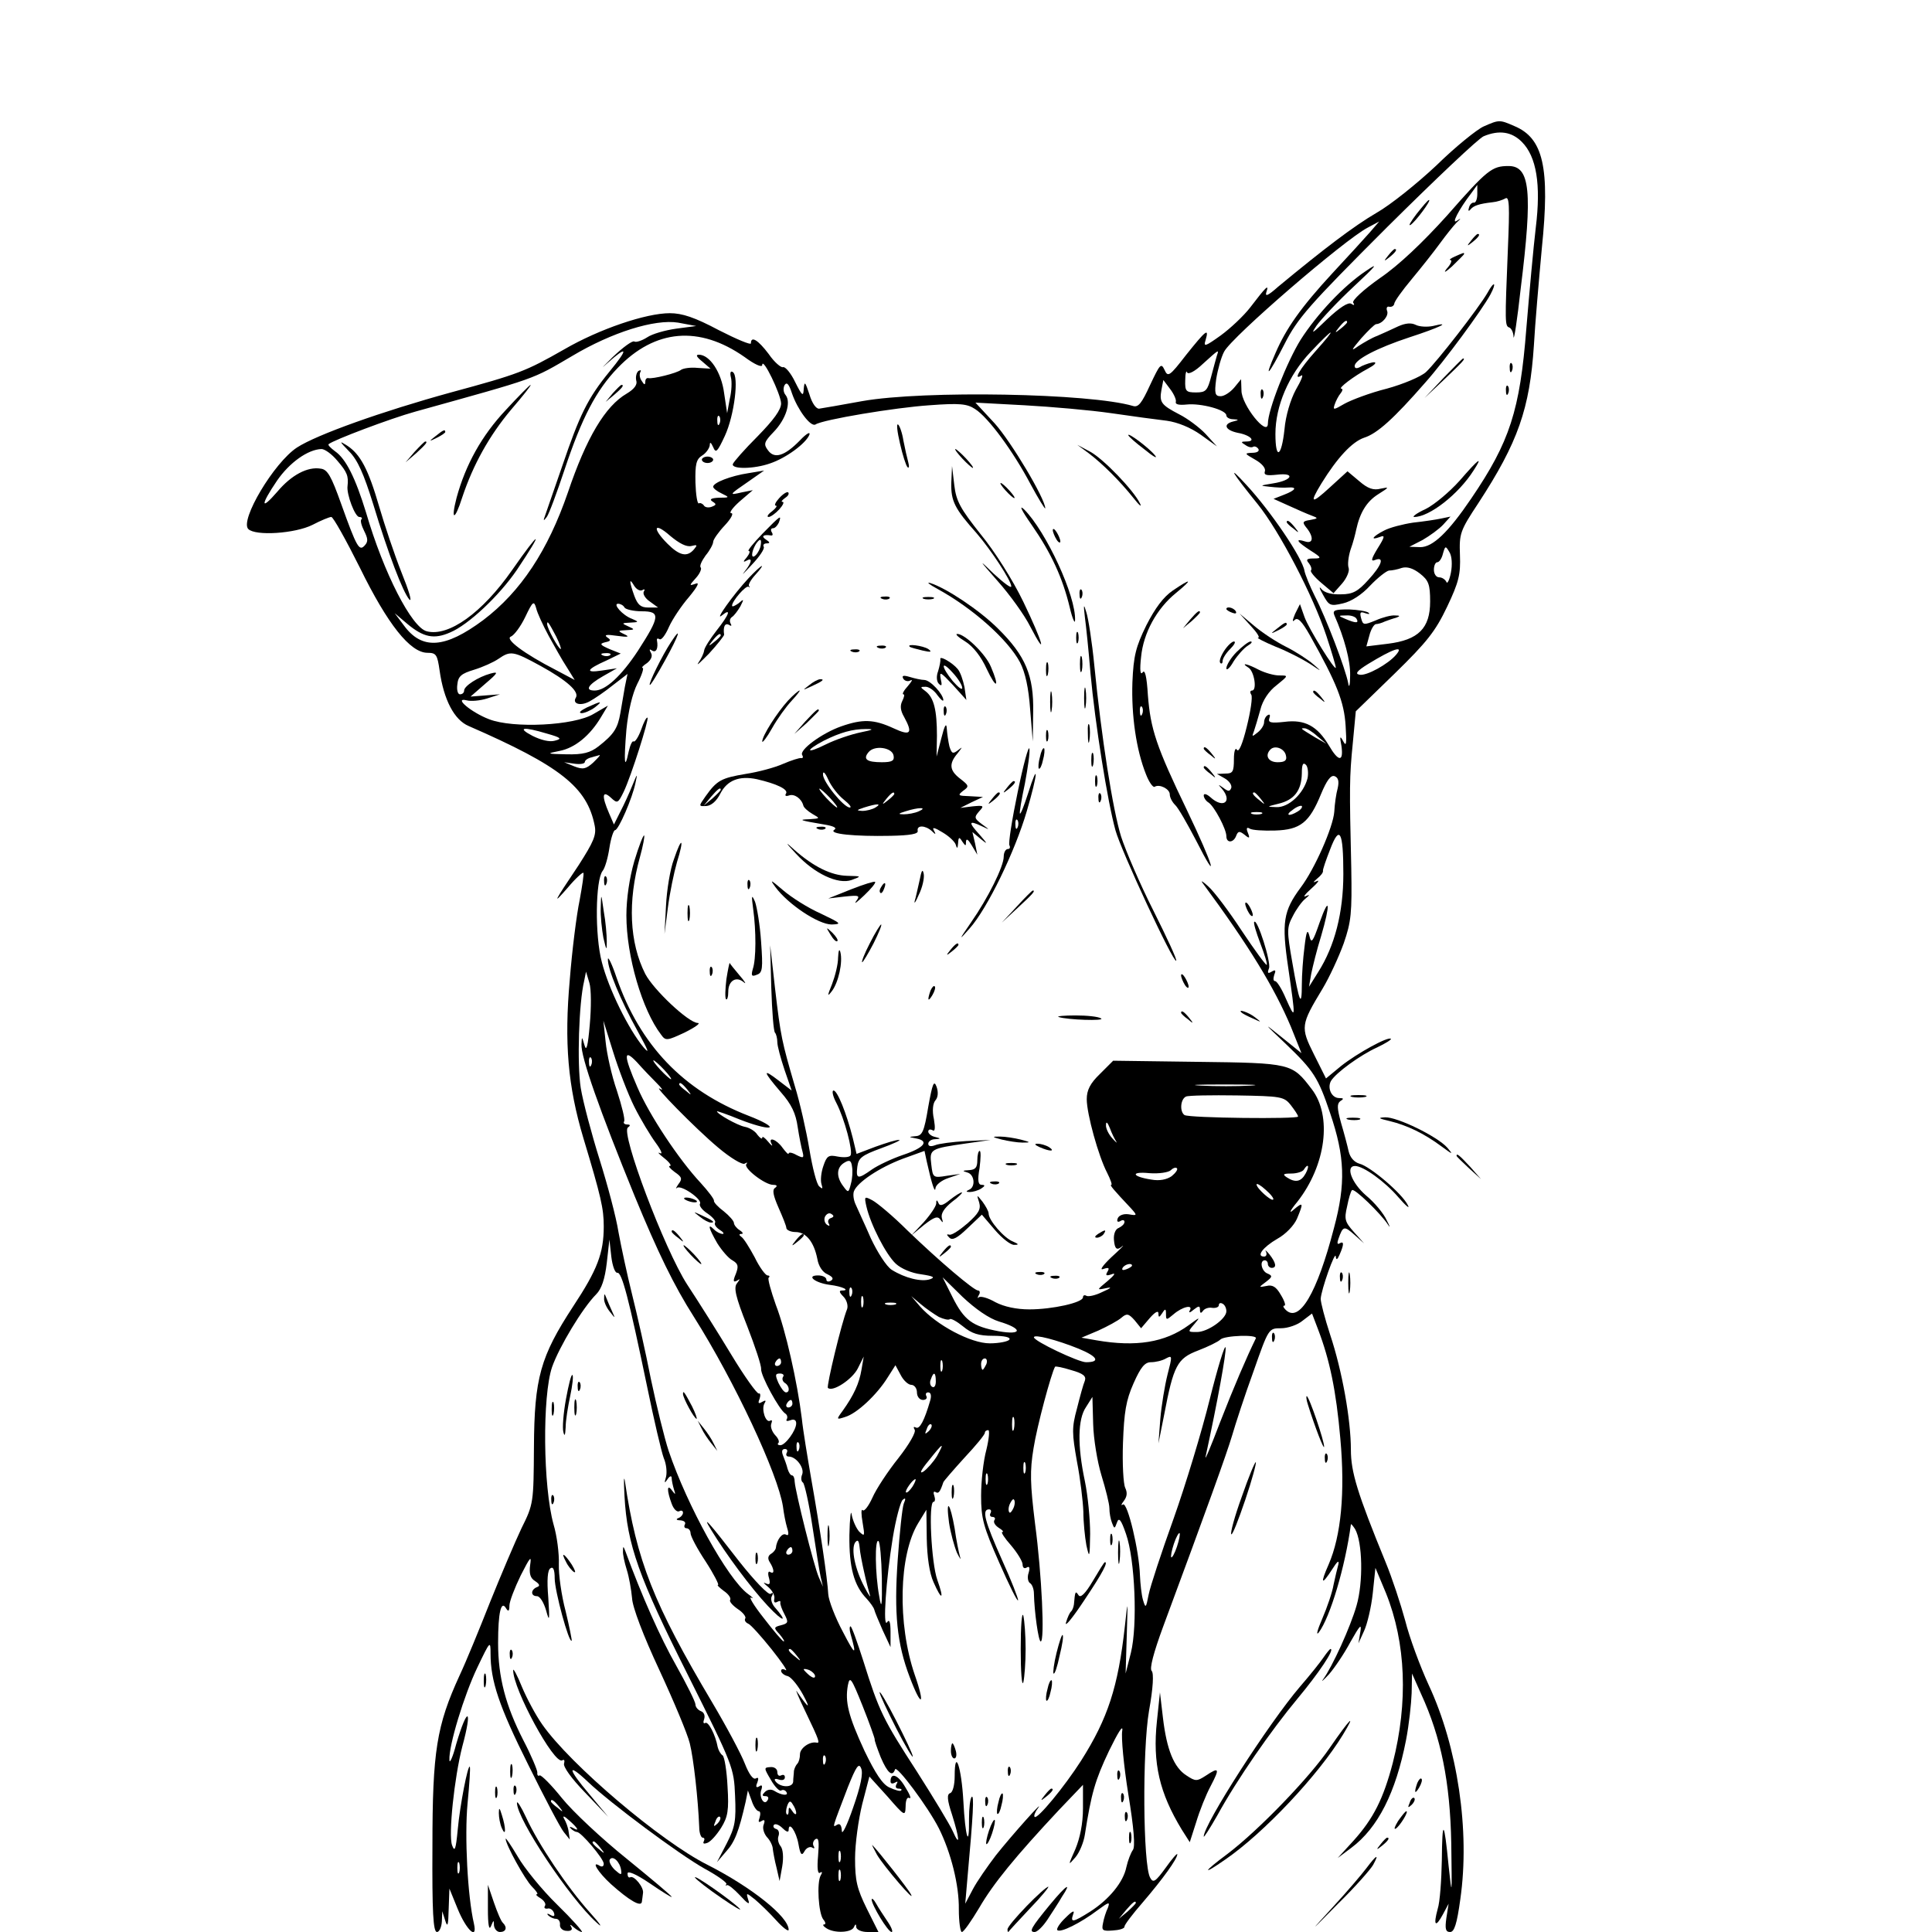 <?xml version="1.0" standalone="no"?>
<!DOCTYPE svg PUBLIC "-//W3C//DTD SVG 20010904//EN"
 "http://www.w3.org/TR/2001/REC-SVG-20010904/DTD/svg10.dtd">
<svg version="1.0" xmlns="http://www.w3.org/2000/svg"
 width="100%" height="100%" viewBox="0 0 512 512"
 preserveAspectRatio="xMidYMid meet">
<g transform="translate(0,512) scale(0.1,-0.1)"
fill="#000000" stroke="none">
<path d="M3932 4785 c-18 -8 -75 -54 -125 -103 -51 -48 -122 -105 -159 -126
-60 -35 -139 -95 -261 -196 -27 -24 -35 -27 -31 -14 8 23 -1 14 -43 -41 -17
-22 -52 -55 -78 -74 -42 -30 -46 -31 -40 -12 10 34 0 25 -52 -40 -44 -57 -48
-59 -57 -39 -9 19 -12 15 -38 -40 -22 -48 -31 -60 -45 -56 -114 34 -554 42
-718 13 -55 -10 -106 -19 -114 -20 -8 -1 -19 14 -26 38 -11 33 -13 36 -15 15
-1 -22 -4 -20 -23 18 -11 23 -26 41 -32 39 -5 -2 -23 13 -38 35 -28 37 -47 49
-47 28 0 -5 -38 11 -85 35 -64 34 -97 45 -130 45 -63 0 -187 -42 -280 -96
-102 -58 -119 -65 -300 -114 -182 -50 -356 -112 -408 -146 -61 -40 -152 -193
-129 -216 19 -19 124 -12 170 11 23 12 45 21 50 21 5 0 39 -61 76 -135 73
-149 133 -225 179 -225 23 0 26 -5 32 -47 11 -78 39 -131 77 -147 243 -106
314 -162 334 -264 5 -25 -3 -43 -42 -104 -69 -103 -71 -108 -29 -60 20 24 39
41 41 39 2 -2 -3 -35 -10 -73 -8 -38 -20 -133 -26 -210 -15 -167 -5 -283 36
-420 47 -156 54 -187 54 -234 0 -71 -17 -115 -81 -212 -87 -133 -103 -190
-104 -373 -1 -147 -1 -151 -33 -215 -17 -36 -54 -123 -83 -195 -28 -71 -64
-159 -81 -195 -61 -133 -72 -201 -72 -452 -1 -176 2 -228 12 -228 6 0 12 12
13 28 l1 27 8 -25 c6 -19 8 -13 9 30 l2 55 22 -54 c23 -56 53 -84 43 -39 -17
73 -25 232 -17 318 5 52 8 96 6 98 -5 6 -26 -101 -32 -167 -5 -53 -8 -60 -15
-41 -10 28 6 179 27 261 28 103 14 109 -16 7 -9 -35 -18 -54 -18 -42 -2 38 39
172 74 245 34 71 35 72 35 37 0 -72 22 -139 100 -295 43 -87 85 -167 94 -178
l16 -20 -3 20 c-1 11 -7 27 -12 35 -5 9 0 8 13 -4 24 -21 29 -31 10 -20 -8 4
-10 3 -5 -2 5 -5 12 -9 16 -9 11 0 71 -71 71 -84 0 -7 -4 -9 -10 -6 -25 16 -6
-16 29 -48 48 -43 80 -62 82 -47 1 5 2 16 3 23 3 15 -24 48 -34 42 -4 -2 -7 2
-7 10 0 8 22 -1 59 -26 32 -22 58 -38 58 -36 0 3 -54 48 -119 101 -66 53 -143
125 -172 161 -28 35 -55 62 -59 60 -4 -3 -7 1 -6 8 0 6 -16 45 -37 85 -47 92
-67 167 -67 258 0 81 8 114 21 92 6 -10 9 -8 9 7 0 11 14 47 30 80 25 49 29
54 25 28 -3 -23 0 -35 13 -43 12 -8 14 -13 5 -16 -17 -7 -17 -24 0 -24 8 0 18
-17 24 -37 9 -33 10 -29 6 33 -4 47 -2 74 6 78 7 5 11 -4 11 -27 0 -33 38
-173 45 -165 1 1 -6 37 -16 78 -11 41 -19 98 -18 125 1 28 -5 75 -14 105 -28
101 -30 340 -4 417 19 54 81 157 117 193 14 14 23 40 28 83 l7 62 5 -45 c3
-25 10 -44 16 -43 12 2 30 -66 79 -302 18 -88 38 -173 44 -189 7 -16 9 -38 6
-50 -5 -17 -4 -18 4 -6 6 9 11 10 11 3 0 -6 3 -20 6 -30 5 -15 4 -15 -5 -3
-14 19 -14 0 -1 -35 5 -14 14 -23 20 -20 5 3 10 2 10 -4 0 -5 -6 -12 -12 -14
-8 -3 -5 -6 5 -6 10 -1 15 -5 12 -11 -3 -5 -1 -10 4 -10 6 0 11 -6 11 -13 0
-8 18 -42 40 -75 22 -34 36 -62 33 -62 -4 0 3 -7 15 -16 12 -8 20 -19 17 -24
-3 -4 7 -15 20 -24 14 -9 23 -21 20 -25 -3 -5 1 -11 8 -14 6 -2 34 -33 62 -68
27 -34 44 -59 37 -55 -7 4 -12 3 -12 -2 0 -5 8 -12 18 -14 9 -3 27 -25 40 -49
22 -41 15 -37 -16 8 -6 10 4 -15 23 -54 37 -77 39 -84 28 -81 -18 3 -43 -15
-43 -31 0 -10 -3 -21 -7 -25 -4 -4 -8 -13 -9 -19 0 -7 -2 -19 -2 -29 -2 -17
-37 -15 -48 3 -3 5 2 6 10 3 9 -3 16 -1 16 6 0 6 -4 8 -10 5 -6 -3 -10 1 -10
9 0 8 -8 14 -18 13 -18 -1 -18 -2 1 -34 10 -18 23 -31 27 -28 5 3 11 1 14 -4
7 -11 -13 -9 -32 3 -8 5 -18 4 -25 -3 -8 -8 -8 -11 2 -11 7 0 9 -5 5 -11 -9
-16 -24 10 -16 29 3 10 1 13 -6 8 -8 -5 -10 -1 -5 10 4 11 3 15 -4 11 -7 -4
-18 11 -29 39 -10 26 -49 99 -87 163 -155 261 -200 375 -231 586 -3 17 -3 -1
-1 -40 7 -129 38 -215 168 -474 120 -240 122 -246 125 -320 3 -66 0 -83 -22
-126 l-26 -50 24 28 c23 25 34 53 52 132 l6 30 10 -27 c5 -16 14 -28 19 -28 4
0 5 -7 2 -17 -4 -11 -3 -14 5 -9 8 5 10 2 6 -9 -4 -9 0 -23 8 -33 9 -9 16 -24
16 -32 1 -8 5 -31 10 -50 l8 -35 7 39 c4 24 2 45 -4 53 -6 7 -9 19 -6 27 3 8
1 17 -6 19 -7 2 -9 7 -6 11 4 4 14 0 23 -9 9 -9 16 -12 16 -5 0 25 20 -3 26
-37 5 -29 9 -32 16 -19 5 9 14 13 20 10 6 -4 8 -2 4 4 -3 6 -1 14 5 18 9 5 10
-7 7 -44 -3 -33 -1 -49 5 -45 6 4 7 1 2 -7 -11 -19 -6 -101 7 -117 6 -7 7 -13
2 -13 -5 0 -2 -5 6 -10 21 -14 67 -12 73 3 4 9 6 9 6 0 1 -7 14 -13 30 -13
l29 0 -31 62 c-26 53 -31 74 -31 133 0 39 9 103 19 144 l19 73 48 -53 c46 -53
47 -53 48 -26 0 16 4 26 10 22 6 -3 1 10 -11 29 -19 33 -39 40 -39 15 0 -6 5
-7 12 -3 7 4 8 3 4 -4 -4 -7 -2 -12 5 -12 7 0 10 -2 7 -5 -2 -3 -16 1 -31 8
-18 8 -37 37 -66 97 -43 93 -52 130 -44 174 5 25 9 20 39 -55 18 -45 32 -85
32 -88 -1 -3 7 -25 16 -48 18 -42 31 -53 38 -32 4 12 87 -99 116 -156 32 -64
54 -151 53 -215 0 -33 4 -60 8 -60 5 0 25 29 46 64 37 64 96 136 211 259 l64
67 0 -62 c0 -41 -8 -79 -20 -108 -20 -45 -20 -45 0 -22 11 13 22 40 25 60 17
109 27 144 64 222 24 49 38 72 35 53 -3 -17 4 -92 16 -167 15 -91 19 -141 12
-149 -5 -7 -13 -27 -17 -45 -8 -40 -46 -86 -96 -118 -46 -29 -53 -30 -45 -7 5
12 -2 9 -20 -9 -16 -15 -25 -30 -22 -33 8 -8 62 19 107 53 30 22 33 23 27 6
-5 -10 -11 -29 -13 -41 -4 -19 -1 -21 26 -19 17 1 31 5 31 10 -1 4 21 33 48
64 54 63 92 116 92 128 0 4 -14 -12 -31 -36 -27 -37 -33 -41 -41 -26 -19 33
-21 337 -3 442 11 61 13 100 7 106 -6 6 5 48 30 116 119 321 168 457 183 507
9 31 34 108 57 171 40 114 40 114 73 114 18 0 44 9 57 20 l25 19 16 -42 c31
-81 48 -163 59 -289 13 -144 2 -258 -31 -334 -23 -52 -19 -57 10 -12 12 19 18
25 16 13 -3 -11 -9 -36 -13 -55 -3 -19 -17 -60 -30 -90 -13 -30 -17 -46 -9
-36 30 40 70 174 85 286 0 3 5 -3 11 -12 20 -35 22 -141 4 -203 -16 -56 -64
-162 -89 -196 -6 -8 1 -2 16 14 14 16 40 54 57 86 25 44 30 50 26 26 l-5 -30
15 33 c8 17 19 62 23 100 l7 67 28 -67 c53 -132 59 -289 18 -450 -25 -95 -51
-147 -104 -206 l-42 -46 36 27 c71 53 118 147 145 285 8 41 14 97 15 125 l1
52 24 -54 c53 -115 77 -234 80 -396 2 -141 2 -145 -7 -60 -12 123 -17 127 -18
15 -1 -52 -5 -111 -11 -129 -12 -44 -6 -51 14 -14 l15 28 -6 -38 c-4 -29 -2
-37 10 -37 11 0 18 21 27 87 26 181 -7 403 -84 568 -23 50 -51 126 -62 170
-12 44 -35 114 -52 155 -75 183 -92 239 -92 298 0 79 -23 209 -55 305 -14 43
-25 85 -25 95 1 23 39 131 40 112 1 -10 4 -9 10 5 12 27 12 37 0 30 -6 -4 -7
1 -3 12 12 34 15 35 42 11 l26 -23 -27 30 c-24 27 -26 34 -18 68 4 21 10 41
13 43 6 6 76 -62 95 -91 7 -11 6 -6 -3 11 -8 18 -33 48 -55 66 -38 33 -55 78
-29 78 22 0 79 -41 115 -83 20 -23 31 -32 25 -21 -15 31 -100 103 -128 110
-14 4 -25 16 -29 33 -3 14 -12 48 -20 75 -11 40 -11 51 -2 58 10 6 9 8 -3 8
-20 0 -32 26 -22 45 13 22 78 69 122 89 23 11 39 21 37 23 -7 7 -89 -38 -132
-72 l-40 -33 -32 64 c-36 72 -35 78 23 174 18 30 43 84 56 120 20 58 22 80 20
200 -5 214 -5 240 4 330 l8 85 103 100 c86 84 108 112 139 177 31 65 36 86 34
137 -2 57 0 64 49 138 105 161 136 250 147 418 3 55 13 170 21 257 22 214 4
292 -73 324 -39 17 -40 17 -81 -1z m101 -41 c39 -39 51 -113 37 -227 -6 -50
-17 -171 -25 -267 -17 -218 -44 -301 -146 -451 -61 -90 -102 -129 -135 -129
l-29 1 35 18 c19 11 44 29 55 41 l19 21 -24 -5 c-14 -3 -47 -8 -75 -11 -27 -4
-62 -13 -77 -21 -31 -16 -38 -27 -11 -17 14 6 13 0 -6 -30 -17 -28 -19 -36 -7
-31 26 10 18 -14 -18 -53 -27 -30 -41 -38 -72 -38 -24 -1 -44 4 -52 14 -7 9
-6 2 4 -15 16 -29 19 -31 53 -23 22 5 50 23 72 47 20 21 43 39 50 40 8 0 23 3
34 7 14 4 30 -1 48 -15 23 -18 27 -29 27 -74 0 -71 -31 -102 -112 -112 l-57
-7 8 29 c4 16 12 29 17 30 5 0 16 3 24 7 8 3 22 8 30 10 11 4 11 6 -3 6 -10 1
-33 -5 -51 -13 -32 -13 -34 -13 -39 6 -4 15 -2 18 11 13 9 -3 13 -3 9 1 -4 4
-28 8 -52 9 -37 0 -44 -2 -39 -15 27 -61 43 -122 42 -160 0 -26 -3 -35 -5 -21
-7 38 -59 174 -88 230 -14 28 -26 58 -28 68 -5 34 -90 159 -154 228 -53 58
-39 34 30 -51 58 -72 147 -243 182 -349 14 -42 25 -80 25 -84 0 -13 -72 103
-83 134 l-12 34 -13 -26 c-7 -17 -8 -23 -1 -16 8 8 19 -3 40 -40 72 -128 91
-177 95 -240 3 -47 2 -57 -6 -42 -9 17 -10 14 -5 -12 6 -43 -8 -42 -33 1 -31
52 -64 70 -118 63 -37 -4 -44 -2 -40 10 3 8 1 11 -4 8 -6 -3 -10 -12 -10 -19
0 -8 -8 -20 -17 -27 -15 -12 -16 -12 -10 3 3 9 11 35 17 57 6 25 23 50 43 65
32 26 32 26 7 26 -14 0 -38 7 -54 15 -30 16 -50 20 -28 6 16 -9 24 -61 10 -61
-5 0 -6 -5 -2 -11 4 -6 -2 -45 -12 -85 -11 -45 -21 -69 -26 -61 -4 7 -8 -3 -8
-25 0 -33 -3 -38 -22 -38 l-23 -1 21 -12 c12 -7 19 -18 17 -25 -4 -10 -8 -10
-21 0 -14 10 -15 10 -4 -2 29 -34 4 -54 -30 -23 -10 9 -18 11 -18 5 0 -6 6
-15 13 -19 15 -10 47 -70 47 -89 0 -19 19 -18 26 1 5 13 9 13 22 3 13 -11 15
-10 9 5 -5 12 -3 16 5 11 6 -4 36 -6 67 -5 67 2 91 21 122 97 15 36 26 51 36
47 10 -4 12 -14 8 -32 -4 -14 -8 -42 -9 -62 -3 -41 -52 -152 -89 -201 -46 -62
-51 -92 -33 -213 20 -138 20 -140 -6 -82 -11 26 -24 47 -29 47 -5 0 -5 7 -2
17 5 12 3 14 -7 8 -10 -6 -12 -4 -7 9 6 16 -31 132 -39 123 -3 -2 5 -28 16
-57 11 -29 19 -54 17 -57 -2 -2 -32 39 -66 90 -34 52 -74 105 -89 118 -14 13
-21 17 -15 9 124 -168 190 -277 234 -381 l28 -70 -52 42 c-50 40 -50 40 10
-17 74 -71 86 -89 118 -184 39 -115 42 -186 10 -305 -45 -173 -92 -252 -128
-216 -6 6 -8 11 -3 11 4 0 0 13 -10 29 -12 21 -22 27 -38 23 -21 -4 -21 -4 -1
11 17 13 18 16 4 22 -16 6 -22 35 -7 35 4 0 8 -4 8 -10 0 -5 5 -10 10 -10 14
0 12 13 -6 36 -8 10 -13 13 -9 7 3 -7 1 -13 -5 -13 -22 0 -3 25 35 47 22 12
44 35 52 53 18 43 17 46 -9 24 -13 -12 -10 -3 10 21 76 97 93 228 38 299 -52
68 -53 69 -302 72 l-224 3 -35 -35 c-26 -25 -35 -43 -35 -67 0 -39 31 -151 54
-195 9 -18 14 -32 11 -32 -5 0 5 -12 53 -63 16 -18 16 -19 -7 -15 -14 2 -26
-3 -29 -11 -3 -8 0 -11 7 -7 6 4 11 3 11 -2 0 -6 -7 -12 -15 -16 -9 -3 -14
-16 -13 -31 2 -26 8 -30 23 -17 6 4 -8 -10 -30 -30 -23 -22 -32 -35 -21 -31
14 5 17 3 11 -7 -6 -10 -4 -12 11 -7 12 5 8 -2 -11 -18 -29 -24 -29 -24 -5
-19 18 4 16 1 -9 -10 -18 -9 -37 -13 -42 -10 -5 3 -9 1 -9 -4 0 -14 -81 -32
-142 -32 -34 0 -67 7 -90 19 -19 11 -39 17 -44 13 -4 -4 -4 -1 0 6 4 6 3 12
-2 12 -11 0 -103 78 -187 159 -38 38 -80 73 -93 80 -21 11 -22 11 -16 -16 11
-48 52 -128 78 -152 14 -13 42 -25 67 -28 33 -5 38 -8 24 -13 -23 -8 -67 3
-102 25 -14 9 -38 47 -55 83 -16 37 -35 77 -40 89 -6 12 -8 28 -5 36 9 24 68
63 129 86 l58 21 6 -28 c13 -59 22 -86 23 -71 1 9 16 21 34 27 l32 11 -36 -5
c-36 -6 -37 -5 -41 30 -5 41 -3 42 94 56 l63 9 -65 -3 c-36 -2 -73 -7 -82 -11
-11 -4 -18 -3 -18 4 0 6 8 12 18 12 16 1 16 2 0 6 -10 2 -18 9 -18 14 0 6 5 7
11 4 7 -5 8 5 4 29 -5 22 -3 42 4 50 7 8 8 22 3 36 -7 19 -11 8 -22 -53 -11
-67 -16 -77 -34 -78 -19 -2 -19 -2 2 -6 36 -7 21 -25 -36 -44 -29 -10 -65 -27
-81 -38 -38 -27 -43 -26 -39 7 3 23 11 30 63 49 33 12 54 22 48 22 -7 1 -35
-8 -63 -18 l-50 -19 -10 42 c-17 67 -41 126 -51 126 -5 0 -2 -15 7 -32 22 -42
45 -129 38 -140 -3 -5 -18 -6 -34 -3 -24 5 -29 2 -38 -25 -6 -17 -8 -38 -5
-48 4 -13 3 -14 -6 -6 -7 6 -18 50 -26 98 -8 48 -25 124 -39 169 -34 117 -37
129 -52 257 l-13 115 3 -113 c2 -62 6 -116 10 -119 3 -3 6 -15 6 -25 0 -10 9
-43 19 -73 l19 -55 -34 26 c-44 34 -43 26 5 -30 29 -33 40 -57 45 -93 4 -26
10 -56 13 -66 4 -16 2 -17 -16 -8 -12 7 -21 8 -21 4 0 -4 -7 3 -16 15 -16 23
-40 31 -29 10 4 -7 -1 -4 -9 6 -9 11 -16 16 -16 11 0 -5 -6 -1 -13 8 -6 10
-22 19 -34 21 -19 4 -73 34 -73 41 0 1 27 -8 61 -22 33 -13 68 -23 77 -21 9 2
-15 16 -54 31 -173 67 -288 187 -350 366 -12 36 -23 58 -23 49 -1 -25 33 -108
79 -191 28 -51 33 -63 15 -42 -39 47 -92 154 -110 225 -19 71 -17 218 2 242 6
7 14 34 18 61 4 26 11 47 15 47 9 0 46 85 54 125 6 27 5 26 -8 -6 -8 -20 -22
-51 -32 -70 l-17 -34 -13 30 c-20 46 -18 62 5 41 17 -16 19 -15 34 16 20 42
67 191 63 196 -3 2 -10 -12 -17 -32 -7 -19 -16 -33 -20 -31 -3 3 -9 -9 -13
-27 -11 -53 -13 -27 -6 58 5 50 16 96 29 122 12 23 18 42 14 42 -4 0 1 6 12
13 11 9 15 19 10 27 -5 9 -4 11 3 6 11 -7 17 6 13 27 -1 5 2 6 7 3 5 -3 16 12
25 33 9 20 33 56 53 79 23 28 29 40 17 35 -17 -6 -17 -5 1 15 11 12 16 25 13
28 -4 4 3 18 13 32 11 13 20 30 20 36 0 6 14 26 31 44 16 17 24 32 17 32 -7 0
3 14 22 31 l35 30 -30 -6 c-34 -8 -34 -7 20 30 l40 28 -42 -7 c-46 -7 -93 -25
-93 -36 0 -4 10 -12 23 -18 21 -10 21 -11 -8 -11 -20 -1 -26 -4 -17 -10 11 -7
11 -9 -2 -14 -8 -3 -18 -2 -21 4 -4 5 -10 7 -13 5 -4 -2 -8 23 -9 55 -1 49 2
62 18 72 10 6 19 19 20 27 0 10 3 8 9 -5 7 -17 11 -13 31 30 25 54 38 158 21
169 -6 4 -8 -2 -5 -14 3 -11 2 -37 -3 -57 l-7 -38 -8 53 c-7 55 -38 102 -67
102 -9 0 -6 -6 9 -18 l22 -19 -34 2 c-19 2 -38 -1 -44 -5 -11 -9 -76 -25 -87
-22 -5 1 -8 -4 -8 -10 0 -9 -3 -8 -9 2 -6 8 -7 18 -4 24 3 5 1 6 -5 3 -5 -4
-8 -15 -6 -25 4 -11 -5 -23 -25 -35 -57 -33 -107 -117 -156 -262 -53 -154
-125 -263 -224 -338 -102 -76 -163 -80 -211 -14 l-24 32 33 -28 c43 -36 71
-42 114 -23 48 20 130 97 177 166 73 109 63 108 -13 -1 -79 -113 -168 -177
-226 -162 -40 10 -114 154 -161 315 -28 91 -53 142 -82 162 -12 9 -20 17 -17
19 13 11 164 68 229 86 327 91 308 84 417 148 104 62 218 98 280 88 l48 -9
-53 -7 c-29 -4 -64 -14 -77 -23 -14 -9 -30 -14 -34 -11 -5 3 -31 -16 -58 -42
-27 -27 -33 -33 -13 -15 54 48 56 39 5 -23 -58 -71 -79 -115 -125 -250 -21
-60 -41 -119 -45 -130 -6 -16 -5 -17 4 -5 6 8 27 65 47 125 46 138 84 211 141
270 99 103 216 113 336 29 27 -20 47 -29 47 -21 1 22 49 -77 50 -102 0 -17
-20 -44 -62 -87 -35 -35 -64 -68 -66 -74 -3 -14 57 -13 99 2 42 14 95 53 104
76 3 9 -8 3 -25 -15 -41 -42 -68 -50 -85 -26 -12 16 -10 22 15 48 33 34 47 79
32 98 -6 7 -7 18 -3 26 6 10 12 3 20 -22 15 -43 49 -89 62 -82 19 13 212 45
302 51 80 6 100 4 121 -10 35 -22 101 -112 147 -199 21 -39 39 -68 39 -64 0
25 -90 176 -134 225 l-51 55 130 -7 c72 -4 175 -13 230 -21 55 -8 121 -17 147
-20 29 -4 63 -18 90 -37 l43 -31 -30 33 c-16 17 -48 41 -70 52 -48 25 -53 32
-47 65 l5 26 18 -24 c10 -13 17 -29 15 -34 -2 -7 9 -9 29 -7 37 4 105 -14 105
-29 0 -5 8 -10 18 -10 16 -1 16 -2 0 -6 -28 -7 -21 -23 12 -30 34 -6 50 -23
23 -23 -15 0 -15 -2 -3 -9 8 -6 17 -8 21 -5 4 2 10 0 14 -6 3 -6 -4 -10 -17
-10 -21 -1 -20 -2 8 -18 18 -10 29 -23 26 -31 -3 -10 4 -12 32 -9 50 6 41 -15
-10 -23 -36 -6 -37 -6 -9 -9 17 -2 38 -3 48 -2 26 2 21 -7 -10 -19 l-28 -11
40 -18 c22 -10 49 -22 60 -26 19 -7 19 -8 -3 -12 -20 -3 -21 -6 -11 -19 21
-25 20 -45 -2 -38 -28 9 -23 0 14 -24 30 -19 30 -21 8 -21 -18 0 -21 -3 -12
-13 6 -8 8 -16 5 -19 -2 -3 10 -18 28 -33 l32 -27 23 26 c12 14 20 33 17 41
-3 8 -1 29 5 48 7 19 13 43 15 53 10 46 28 75 58 94 30 19 31 20 7 15 -19 -5
-34 0 -57 20 l-31 26 -46 -42 c-50 -46 -56 -44 -23 10 42 68 81 110 113 121
35 11 79 51 162 146 50 56 151 193 173 234 17 32 10 37 -8 4 -23 -40 -134
-183 -163 -210 -13 -12 -60 -32 -104 -44 -44 -11 -94 -30 -112 -40 -29 -17
-31 -17 -26 -2 3 9 10 23 16 30 5 6 6 12 2 12 -11 0 34 34 70 53 17 9 24 16
17 17 -7 0 -22 -5 -33 -10 -13 -8 -19 -7 -19 0 0 17 60 48 145 76 80 26 115
43 62 30 -15 -3 -35 -2 -45 3 -12 6 -27 5 -47 -4 -17 -8 -41 -19 -55 -25 -14
-5 -36 -18 -50 -27 -21 -15 -20 -12 7 20 18 20 36 38 40 38 17 1 34 23 29 35
-3 8 0 13 6 11 7 -1 12 3 13 8 0 6 21 35 46 65 25 30 59 73 75 95 16 22 36 47
44 55 13 12 13 13 1 5 -16 -11 5 30 38 73 l16 22 0 -24 c0 -13 -4 -24 -9 -23
-5 1 -11 -5 -13 -13 -3 -9 -1 -11 4 -5 8 10 23 15 58 19 12 1 27 6 34 10 11 7
12 -18 7 -135 -8 -196 -8 -203 4 -207 5 -2 11 -13 11 -25 1 -12 10 46 19 128
32 258 25 325 -32 325 -44 0 -56 -9 -163 -131 -64 -71 -128 -132 -178 -166
-44 -31 -74 -59 -71 -65 5 -7 2 -8 -5 -3 -8 5 -31 -10 -64 -41 -39 -38 -45
-42 -28 -17 12 17 56 64 99 104 60 56 67 65 32 41 -60 -40 -130 -115 -173
-182 -36 -58 -87 -186 -87 -223 -1 -36 -70 50 -70 88 l-1 30 -18 -22 c-11 -13
-27 -23 -36 -23 -15 0 -17 7 -12 45 4 25 13 58 21 73 20 39 319 297 381 329
l30 16 -25 -29 c-14 -16 -58 -64 -98 -107 -85 -92 -124 -148 -152 -213 -32
-73 -19 -60 24 24 35 69 64 102 272 310 128 127 243 236 256 241 41 17 74 12
101 -15z m-463 -478 c0 -2 -8 -10 -17 -17 -16 -13 -17 -12 -4 4 13 16 21 21
21 13z m-84 -77 c-42 -47 -60 -79 -37 -64 6 3 -1 -14 -15 -38 -14 -26 -27 -69
-30 -105 -8 -74 -24 -82 -24 -12 0 74 35 156 93 217 64 68 73 69 13 2z m-261
-11 c-2 -7 -9 -32 -15 -55 -10 -38 -14 -43 -40 -43 -27 0 -30 3 -29 33 0 17 3
27 5 20 3 -6 20 2 42 23 42 38 43 39 37 22z m-1318 -180 c-3 -8 -6 -5 -6 6 -1
11 2 17 5 13 3 -3 4 -12 1 -19z m-1013 -99 c26 -30 30 -41 27 -67 -3 -22 20
-82 31 -82 6 0 9 -3 6 -6 -4 -3 0 -17 7 -31 10 -20 11 -28 2 -38 -15 -17 -21
-7 -63 110 -26 73 -36 91 -54 93 -35 6 -78 -17 -115 -61 -45 -52 -45 -36 -1
29 33 48 82 83 118 84 9 0 28 -14 42 -31z m938 -226 c16 4 17 3 7 -9 -18 -21
-38 -17 -70 15 -42 42 -36 59 7 21 24 -20 43 -30 56 -27z m2013 -71 c-4 -20
-10 -31 -12 -24 -3 6 -11 12 -19 12 -8 0 -14 9 -14 20 0 11 4 20 9 20 5 0 12
10 15 23 6 21 7 21 17 4 7 -11 8 -34 4 -55z m-2143 -46 c6 4 8 2 4 -4 -3 -6 4
-18 16 -26 l22 -16 -26 0 c-20 0 -28 7 -37 31 -14 39 -14 50 0 26 6 -9 15 -14
21 -11z m-248 -121 c15 -27 36 -65 48 -83 l21 -34 -49 26 c-86 44 -137 83
-120 89 9 4 26 27 38 52 20 42 23 44 29 23 3 -13 18 -45 33 -73z m201 75 c3
-5 24 -10 46 -10 50 0 48 -14 -10 -104 -44 -67 -86 -106 -115 -106 -27 0 -18
15 22 38 l37 21 -40 -6 c-46 -7 -41 3 13 27 l37 18 -30 12 c-25 11 -27 14 -11
18 15 3 16 6 5 13 -9 7 -1 8 26 4 29 -4 35 -3 20 4 -19 9 -18 10 5 11 23 1 23
2 5 10 -18 8 -18 9 5 10 23 1 24 2 5 10 -25 9 -52 40 -37 40 6 0 14 -4 17 -10z
m1940 -30 c7 -12 -2 -12 -30 0 -19 8 -19 9 2 9 12 1 25 -3 28 -9z m-2121 -47
c9 -18 14 -33 12 -33 -6 0 -36 55 -36 66 0 11 5 3 24 -33z m2226 -48 c-21 -25
-79 -57 -97 -53 -13 2 -7 10 22 28 67 41 97 51 75 25z m-2267 -30 c69 -38 103
-68 93 -84 -10 -16 12 -23 36 -10 13 7 41 26 62 43 l39 30 -7 -34 c-3 -19 -9
-51 -12 -70 -7 -40 -17 -56 -58 -88 -22 -17 -41 -22 -85 -21 -53 1 -54 2 -18
9 41 8 81 41 110 90 l18 30 -38 -22 c-51 -31 -213 -39 -277 -14 -47 18 -96 59
-59 50 11 -3 35 -1 54 5 l34 11 -39 -3 -39 -3 39 34 c34 29 36 33 14 27 -33
-9 -70 -33 -70 -45 0 -6 -5 -10 -11 -10 -6 0 -9 12 -7 26 2 22 11 29 44 39 23
7 52 20 65 29 32 22 39 21 112 -19z m184 29 c-3 -3 -12 -4 -19 -1 -8 3 -5 6 6
6 11 1 17 -2 13 -5z m-168 -208 c39 -11 41 -14 21 -19 -14 -4 -37 2 -59 13
-42 22 -25 25 38 6z m2042 -7 l24 -20 -30 17 c-39 24 -40 24 -28 24 6 0 21 -9
34 -21z m-83 -52 c3 -12 -3 -17 -22 -17 -25 0 -35 18 -19 34 12 12 38 2 41
-17z m-1836 -18 c-19 -17 -27 -19 -50 -10 l-27 11 28 -4 c15 -2 27 0 27 5 0 4
8 10 18 12 9 3 19 5 21 6 3 0 -5 -8 -17 -20z m1893 -42 c-11 -41 -50 -77 -82
-76 -27 1 -27 1 5 9 42 10 61 35 62 80 0 24 3 31 11 23 5 -5 7 -22 4 -36z
m-124 -54 c13 -16 12 -17 -3 -4 -17 13 -22 21 -14 21 2 0 10 -8 17 -17z m99
-33 c-24 -15 -36 -11 -14 4 10 8 21 12 24 10 2 -3 -2 -9 -10 -14z m-97 -7 c-7
-2 -19 -2 -25 0 -7 3 -2 5 12 5 14 0 19 -2 13 -5z m217 -159 c0 -103 -23 -191
-66 -259 l-25 -40 6 35 c4 19 15 64 26 99 25 85 23 112 -4 36 -18 -52 -22 -57
-27 -35 -5 19 -8 13 -13 -30 -4 -30 -7 -75 -7 -99 0 -64 -7 -48 -25 57 -15 85
-15 94 1 124 9 18 24 39 33 46 13 11 13 12 1 7 -8 -4 -1 6 15 20 17 15 23 24
15 20 -12 -5 -11 -4 1 7 9 7 16 16 15 20 -1 3 8 29 19 57 25 66 35 49 35 -65z
m-1997 -399 c-5 -58 -9 -73 -14 -55 -7 24 -7 24 -8 3 -2 -34 48 -175 141 -403
61 -148 104 -237 157 -320 108 -171 223 -417 236 -503 2 -17 7 -43 11 -56 5
-16 4 -22 -3 -18 -10 6 -25 -14 -27 -36 -1 -4 -6 -11 -13 -15 -8 -5 -9 -13 -3
-22 12 -19 13 -33 1 -26 -5 4 -7 -4 -3 -16 4 -16 2 -19 -9 -14 -8 4 -5 0 6 -9
11 -9 19 -23 17 -32 -2 -9 1 -12 8 -8 6 3 9 3 8 -2 -1 -4 4 -18 11 -31 11 -21
10 -24 -9 -29 -20 -5 -20 -7 -4 -24 9 -11 14 -19 11 -19 -3 0 -27 28 -53 62
-27 34 -41 58 -33 54 7 -4 4 1 -9 10 -54 40 -161 234 -210 379 -11 33 -32 119
-47 190 -14 72 -37 173 -50 225 -13 52 -29 127 -36 165 -6 39 -29 125 -50 192
-21 67 -44 153 -50 190 -10 64 -5 225 9 283 l5 25 9 -30 c5 -16 5 -66 1 -110z
m118 -218 c17 -34 43 -77 57 -96 14 -19 19 -31 11 -27 -8 4 -3 -2 11 -13 14
-11 21 -21 15 -21 -5 0 1 -7 13 -16 19 -13 21 -18 10 -32 -7 -10 -8 -14 -4
-10 11 9 68 -31 61 -42 -3 -5 6 -17 20 -26 13 -9 23 -20 20 -24 -3 -5 3 -13
12 -19 10 -6 13 -11 8 -11 -6 0 -16 5 -23 12 -18 18 -14 3 9 -37 12 -19 30
-40 40 -45 15 -9 17 -15 9 -36 -8 -19 -7 -23 3 -18 9 6 9 5 0 -7 -9 -11 -4
-35 27 -113 21 -54 38 -105 37 -114 -1 -18 48 -108 64 -118 5 -3 7 -10 4 -15
-3 -5 1 -6 9 -3 10 4 16 1 16 -8 0 -19 -29 -58 -42 -58 -6 0 -9 3 -5 6 3 4 -1
13 -9 21 -8 9 -13 22 -10 30 3 8 2 11 -3 8 -12 -7 -24 31 -15 46 5 8 3 9 -6 4
-10 -6 -12 -4 -7 8 3 9 2 16 -2 14 -5 -1 -38 45 -73 103 -35 58 -88 142 -117
186 -60 93 -177 403 -157 416 7 5 7 8 -2 8 -7 0 -11 4 -8 8 3 5 -6 41 -19 81
-14 40 -27 99 -30 130 l-6 56 26 -83 c14 -45 39 -111 56 -145z m59 63 c14 -14
19 -21 10 -16 -26 17 92 -104 153 -155 33 -28 64 -46 70 -43 7 4 9 4 5 -1 -9
-10 49 -55 71 -55 10 0 12 -3 5 -8 -8 -5 -5 -20 9 -52 11 -25 21 -49 21 -55 1
-5 12 -10 24 -10 28 0 49 -26 58 -71 3 -19 14 -36 27 -41 14 -7 17 -12 9 -17
-7 -4 -12 -2 -12 3 0 6 -10 11 -22 11 -33 0 -8 -20 31 -25 33 -4 56 -15 32
-15 -8 0 -7 -5 4 -16 9 -9 13 -24 10 -33 -15 -37 -55 -204 -51 -209 12 -12 64
22 79 51 l16 32 -6 -35 c-6 -36 -20 -67 -50 -109 -17 -23 -17 -24 7 -16 31 9
84 59 112 104 l21 33 14 -26 c7 -14 20 -26 28 -26 8 0 15 -9 15 -20 0 -11 7
-20 16 -20 8 0 12 5 9 10 -3 6 -1 10 5 10 7 0 9 -9 5 -22 -15 -52 -28 -77 -38
-71 -6 3 -7 1 -3 -6 4 -6 -14 -38 -43 -75 -28 -35 -59 -82 -69 -105 -10 -22
-22 -38 -26 -33 -4 4 -4 -11 0 -33 6 -36 6 -38 -9 -24 -8 9 -17 29 -20 45 -2
16 -5 -8 -6 -54 -1 -86 12 -134 46 -169 10 -11 19 -24 20 -29 1 -5 11 -29 22
-54 l21 -45 0 40 c0 26 -3 35 -9 26 -12 -18 -3 114 15 224 8 49 20 94 26 100
8 7 9 4 3 -10 -4 -11 -11 -78 -16 -149 -10 -142 -2 -222 32 -311 31 -82 42
-76 13 7 -46 135 -42 317 9 401 l22 36 1 -77 c1 -48 7 -91 18 -115 22 -50 29
-47 10 6 -16 45 -24 207 -10 207 4 0 5 7 2 16 -3 8 -2 13 3 10 8 -5 12 -1 21
26 1 3 26 32 56 65 30 32 54 61 54 66 0 4 4 7 9 7 4 0 2 -23 -5 -52 -8 -29
-14 -84 -14 -122 0 -60 6 -82 48 -177 26 -59 48 -104 50 -100 1 4 -18 53 -43
108 -45 101 -54 133 -34 133 5 0 7 -4 4 -10 -3 -5 -1 -10 5 -10 6 0 9 -4 5 -9
-3 -6 3 -14 12 -20 10 -6 14 -11 9 -11 -4 0 6 -16 23 -35 17 -20 31 -43 31
-51 0 -9 5 -12 11 -8 7 4 9 0 5 -14 -4 -11 -2 -23 3 -27 6 -3 11 -16 11 -28 1
-48 12 -127 18 -127 11 0 3 177 -15 312 -13 106 -14 140 -4 200 9 58 47 199
57 216 1 2 21 -2 43 -9 32 -9 40 -16 36 -28 -4 -9 -13 -42 -21 -74 -14 -51
-13 -66 0 -140 9 -46 16 -106 17 -133 0 -27 4 -67 8 -89 8 -36 9 -34 10 30 0
39 -6 101 -14 140 -20 94 -19 164 3 196 l17 27 2 -72 c1 -39 11 -100 22 -136
11 -36 21 -75 21 -87 0 -12 3 -29 7 -39 6 -16 7 -16 13 1 5 15 11 8 24 -30 24
-68 31 -242 13 -315 l-14 -55 3 100 c3 99 3 99 -5 25 -18 -161 -45 -244 -116
-356 -44 -69 -116 -156 -123 -149 -3 2 1 13 8 22 23 32 -69 -71 -111 -124 -22
-29 -50 -69 -61 -90 l-20 -38 6 70 c15 165 18 220 11 213 -4 -4 -7 -30 -7 -58
1 -83 -10 -49 -15 47 -5 90 -23 143 -23 66 0 -23 -5 -43 -12 -45 -9 -3 -8 -18
5 -57 20 -64 22 -89 2 -44 -8 18 -51 89 -95 158 -90 139 -100 159 -142 293
-16 50 -31 92 -34 92 -3 0 -3 -9 0 -20 17 -59 13 -59 -20 5 -21 39 -38 84 -39
100 -2 40 -22 175 -45 305 -10 58 -22 130 -25 160 -12 98 -43 235 -69 302 -13
37 -22 69 -19 72 4 3 2 6 -3 6 -5 0 -21 21 -34 48 -14 26 -29 50 -35 54 -7 5
-7 8 0 8 6 0 3 5 -5 10 -8 5 -15 14 -15 19 0 5 -12 19 -27 31 -15 11 -27 24
-26 28 1 4 -15 25 -35 47 -58 62 -137 181 -168 254 -37 85 -37 104 -1 66 15
-17 38 -41 52 -55z m-173 48 c-3 -8 -6 -5 -6 6 -1 11 2 17 5 13 3 -3 4 -12 1
-19z m193 -13 c13 -14 21 -25 18 -25 -2 0 -15 11 -28 25 -13 14 -21 25 -18 25
2 0 15 -11 28 -25z m61 -52 c13 -16 12 -17 -3 -4 -10 7 -18 15 -18 17 0 8 8 3
21 -13z m1492 10 c-34 -2 -93 -2 -130 0 -37 2 -9 3 62 3 72 0 102 -1 68 -3z
m108 -52 c10 -13 19 -26 19 -30 0 -7 -288 -4 -301 4 -13 9 -11 42 4 49 6 3 68
4 135 3 117 -2 125 -3 143 -26z m-463 -96 c4 -6 -1 -2 -10 8 -10 11 -18 27
-17 36 0 10 4 7 10 -8 5 -14 13 -30 17 -36z m-703 -112 c-6 -24 -7 -25 -20 -7
-20 26 -18 51 3 63 13 8 18 6 20 -11 2 -11 1 -31 -3 -45z m850 20 c-13 -9 -32
-13 -54 -9 -52 8 -56 22 -5 17 25 -2 51 2 57 8 6 6 13 8 16 5 3 -3 -3 -12 -14
-21z m355 7 c-12 -22 -27 -25 -50 -10 -12 8 -9 10 12 10 15 0 30 5 33 10 12
19 16 10 5 -10z m-86 -69 c-5 -5 -44 30 -44 40 0 4 11 -2 24 -14 14 -12 23
-24 20 -26z m-1172 -49 c-7 -2 -9 -9 -6 -14 4 -7 2 -8 -4 -4 -6 4 -9 13 -6 21
4 8 11 12 17 8 8 -5 7 -8 -1 -11z m798 -126 c0 -2 -7 -7 -16 -10 -8 -3 -12 -2
-9 4 6 10 25 14 25 6z m-353 -148 c64 -19 63 -37 0 -26 -70 13 -92 29 -123 91
l-26 52 53 -52 c34 -32 70 -57 96 -65z m-390 70 c-3 -8 -6 -5 -6 6 -1 11 2 17
5 13 3 -3 4 -12 1 -19z m30 -30 c-3 -7 -5 -2 -5 12 0 14 2 19 5 13 2 -7 2 -19
0 -25z m201 -28 c13 -6 26 -9 29 -6 3 3 19 -6 35 -19 23 -19 41 -25 79 -25 31
0 48 -4 44 -10 -3 -5 -27 -10 -52 -10 -50 0 -141 48 -185 98 l-23 27 25 -21
c14 -12 36 -27 48 -34z m-115 33 c-7 -2 -19 -2 -25 0 -7 3 -2 5 12 5 14 0 19
-2 13 -5z m877 -18 c0 -20 -49 -55 -78 -55 -25 0 -25 0 -6 22 16 19 14 18 -16
-4 -63 -46 -140 -58 -244 -40 l-40 7 45 19 c24 11 52 26 61 34 14 12 19 11 35
-7 l17 -21 23 27 c14 16 23 21 23 12 0 -11 2 -11 10 1 8 13 10 12 10 -2 0 -17
1 -17 20 -1 23 20 53 27 43 10 -4 -7 1 -6 10 2 14 11 17 11 17 0 0 -10 3 -10
8 -3 4 6 15 10 25 8 9 -1 17 2 17 7 0 6 5 7 10 4 6 -3 10 -12 10 -20z m-392
-99 c51 -21 59 -36 20 -36 -20 0 -138 56 -138 66 0 9 61 -7 118 -30z m470 27
c-24 -49 -58 -128 -95 -223 -24 -63 -41 -104 -38 -90 32 147 55 275 53 289 -2
9 -21 -53 -42 -137 -21 -85 -64 -227 -96 -317 -32 -89 -62 -180 -66 -201 -7
-36 -8 -37 -15 -14 -4 14 -7 43 -8 65 -2 65 -33 195 -45 188 -6 -4 -5 0 2 9 9
12 10 22 4 35 -5 10 -8 64 -6 119 3 82 8 113 28 158 19 43 30 56 46 56 12 0
30 4 40 10 17 9 17 7 4 -43 -7 -28 -16 -81 -19 -117 l-5 -65 15 75 c25 132 35
150 90 171 26 10 53 23 59 29 11 11 100 14 94 3z m-1258 -63 c0 -5 -5 -10 -11
-10 -5 0 -7 5 -4 10 3 6 8 10 11 10 2 0 4 -4 4 -10z m427 -22 c-3 -7 -5 -2 -5
12 0 14 2 19 5 13 2 -7 2 -19 0 -25z m117 17 c-4 -8 -8 -15 -10 -15 -2 0 -4 7
-4 15 0 8 4 15 10 15 5 0 7 -7 4 -15z m-539 -34 c-3 -5 -1 -12 5 -16 12 -7 14
-25 3 -25 -5 0 -13 11 -20 25 -9 21 -9 25 4 25 8 0 12 -4 8 -9z m405 -12 c0
-11 -4 -18 -10 -14 -5 3 -7 12 -3 20 7 21 13 19 13 -6z m-380 -59 c0 -5 -5
-10 -11 -10 -5 0 -7 5 -4 10 3 6 8 10 11 10 2 0 4 -4 4 -10z m587 -67 c-3 -10
-5 -4 -5 12 0 17 2 24 5 18 2 -7 2 -21 0 -30z m-226 -6 c-10 -9 -11 -8 -5 6 3
10 9 15 12 12 3 -3 0 -11 -7 -18z m-344 -49 c-3 -8 -6 -5 -6 6 -1 11 2 17 5
13 3 -3 4 -12 1 -19z m366 -17 c-10 -16 -26 -34 -36 -41 -12 -7 -6 5 14 29 38
48 44 52 22 12z m-398 9 c-3 -5 -1 -10 5 -10 20 0 42 -30 36 -47 -4 -9 -3 -19
2 -22 4 -3 16 -55 25 -116 9 -60 19 -121 22 -135 l6 -25 -11 25 c-13 29 -62
226 -64 253 0 9 -3 17 -7 17 -4 0 -9 8 -12 18 -2 9 -8 25 -12 35 -4 10 -3 17
5 17 6 0 8 -4 5 -10z m632 -52 c-3 -7 -5 -2 -5 12 0 14 2 19 5 13 2 -7 2 -19
0 -25z m-100 -30 c-3 -7 -5 -2 -5 12 0 14 2 19 5 13 2 -7 2 -19 0 -25z m-199
-8 c-7 -10 -14 -17 -17 -15 -4 4 18 35 25 35 2 0 -1 -9 -8 -20z m268 -56 c-4
-9 -9 -15 -11 -12 -3 3 -3 13 1 22 4 9 9 15 11 12 3 -3 3 -13 -1 -22z m433
-103 c-6 -18 -13 -30 -15 -28 -2 2 1 18 7 36 6 18 13 30 15 28 2 -2 -1 -18 -7
-36z m-829 -67 c5 -23 12 -50 15 -60 4 -11 -3 -1 -14 20 -25 47 -36 100 -25
118 7 9 10 6 12 -12 1 -14 7 -44 12 -66z m47 -16 c1 -76 -1 -85 -7 -48 -11 59
-12 153 -2 146 4 -2 8 -47 9 -98z m-237 72 c0 -5 -5 -10 -11 -10 -5 0 -7 5 -4
10 3 6 8 10 11 10 2 0 4 -4 4 -10z m11 -277 c13 -16 12 -17 -3 -4 -17 13 -22
21 -14 21 2 0 10 -8 17 -17z m49 -55 c0 -6 -6 -5 -15 2 -8 7 -15 14 -15 16 0
2 7 1 15 -2 8 -4 15 -11 15 -16z m27 -230 c-3 -8 -6 -5 -6 6 -1 11 2 17 5 13
3 -3 4 -12 1 -19z m74 -118 c-16 -47 -30 -75 -30 -62 -1 15 -5 21 -13 16 -13
-8 -13 -10 29 100 22 55 29 65 35 50 6 -13 -1 -47 -21 -104z m-780 3 c13 -16
12 -17 -3 -4 -10 7 -18 15 -18 17 0 8 8 3 21 -13z m629 -18 c0 -5 -5 -3 -10 5
-8 12 -10 12 -10 1 0 -8 -2 -12 -5 -9 -3 3 -2 13 1 22 5 14 9 15 15 4 5 -7 9
-17 9 -23z m-519 -92 c13 -16 12 -17 -3 -4 -17 13 -22 21 -14 21 2 0 10 -8 17
-17z m636 -35 c-3 -7 -5 -2 -5 12 0 14 2 19 5 13 2 -7 2 -19 0 -25z m-581 -24
c2 -14 0 -14 -17 1 -10 10 -16 22 -13 27 8 12 27 -6 30 -28z m-429 -6 c-3 -7
-5 -2 -5 12 0 14 2 19 5 13 2 -7 2 -19 0 -25z m1010 -20 c-3 -7 -5 -2 -5 12 0
14 2 19 5 13 2 -7 2 -19 0 -25z m783 -61 c0 -2 -10 -12 -22 -23 l-23 -19 19
23 c18 21 26 27 26 19z"/>
<path d="M3754 4553 c-15 -20 -23 -33 -16 -29 13 8 56 66 49 66 -3 0 -17 -17
-33 -37z"/>
<path d="M3899 4483 c-13 -16 -12 -17 4 -4 16 13 21 21 13 21 -2 0 -10 -8 -17
-17z"/>
<path d="M3679 4443 c-13 -16 -12 -17 4 -4 16 13 21 21 13 21 -2 0 -10 -8 -17
-17z"/>
<path d="M3855 4440 c-11 -5 -16 -9 -11 -9 5 -1 1 -11 -10 -23 -10 -13 -4 -10
14 6 17 17 32 31 32 33 0 4 0 4 -25 -7z"/>
<path d="M3825 4118 l-50 -53 53 50 c48 46 57 55 49 55 -1 0 -25 -24 -52 -52z"/>
<path d="M4001 4144 c0 -11 3 -14 6 -6 3 7 2 16 -1 19 -3 4 -6 -2 -5 -13z"/>
<path d="M1340 4033 c-63 -67 -106 -144 -130 -232 -16 -62 -5 -62 15 1 29 87
72 164 130 233 31 36 54 65 51 65 -2 0 -32 -30 -66 -67z"/>
<path d="M1624 4078 l-19 -23 23 19 c21 18 27 26 19 26 -2 0 -12 -10 -23 -22z"/>
<path d="M3991 4084 c0 -11 3 -14 6 -6 3 7 2 16 -1 19 -3 4 -6 -2 -5 -13z"/>
<path d="M3341 4074 c0 -11 3 -14 6 -6 3 7 2 16 -1 19 -3 4 -6 -2 -5 -13z"/>
<path d="M2385 3945 c7 -31 16 -59 20 -63 4 -4 5 2 2 13 -3 11 -9 37 -13 58
-3 20 -10 39 -14 42 -5 3 -2 -20 5 -50z"/>
<path d="M1154 3964 c-18 -14 -18 -15 4 -4 12 6 22 13 22 15 0 8 -5 6 -26 -11z"/>
<path d="M2990 3967 c0 -3 19 -20 43 -38 23 -19 36 -26 28 -16 -16 20 -71 61
-71 54z"/>
<path d="M925 3924 c23 -23 39 -60 64 -140 40 -132 79 -234 96 -253 8 -7 -2
25 -21 72 -19 48 -45 126 -59 174 -29 100 -50 139 -85 162 -22 14 -21 12 5
-15z"/>
<path d="M1099 3923 l-24 -28 28 24 c25 23 32 31 24 31 -2 0 -14 -12 -28 -27z"/>
<path d="M2885 3919 c38 -29 83 -74 119 -119 15 -19 23 -26 17 -14 -17 35 -97
118 -132 137 l-34 18 30 -22z"/>
<path d="M2550 3905 c13 -14 26 -25 28 -25 3 0 -5 11 -18 25 -13 14 -26 25
-28 25 -3 0 5 -11 18 -25z"/>
<path d="M1860 3902 c0 -5 7 -9 15 -9 8 0 15 4 15 9 0 4 -7 8 -15 8 -8 0 -15
-4 -15 -8z"/>
<path d="M3868 3846 c-26 -29 -66 -63 -90 -75 -24 -11 -37 -21 -30 -21 40 0
117 60 157 123 26 40 15 33 -37 -27z"/>
<path d="M2521 3840 c-1 -48 9 -68 67 -133 38 -44 92 -126 92 -141 0 -6 -21
10 -47 34 -41 40 -40 38 11 -20 32 -36 71 -90 86 -120 47 -90 34 -43 -18 65
-28 58 -76 134 -113 179 -54 68 -65 88 -70 130 l-6 51 -2 -45z"/>
<path d="M2665 3820 c10 -11 20 -20 23 -20 3 0 -3 9 -13 20 -10 11 -20 20 -23
20 -3 0 3 -9 13 -20z"/>
<path d="M2065 3800 c-10 -11 -14 -20 -9 -20 5 0 0 -7 -10 -15 -11 -8 -15 -15
-9 -15 5 0 18 9 28 20 10 11 14 20 9 20 -5 0 -2 4 6 10 8 5 12 11 9 15 -3 3
-14 -4 -24 -15z"/>
<path d="M2734 3729 c52 -75 82 -140 101 -219 7 -30 14 -45 14 -34 3 64 -77
236 -135 294 -15 14 -6 -4 20 -41z"/>
<path d="M2020 3705 c-24 -25 -40 -45 -36 -45 5 0 2 -8 -5 -17 -10 -11 -10
-14 -1 -9 17 10 15 -4 -5 -29 -10 -12 -1 -4 19 18 21 22 35 43 32 48 -3 5 1 9
8 9 9 0 9 3 -2 10 -14 9 -7 14 13 11 5 -1 6 3 2 9 -3 5 -2 10 3 10 6 0 12 7
16 15 8 22 5 20 -44 -30z m-4 -30 c-1 -8 -7 -20 -13 -26 -13 -13 -13 7 0 29
11 16 16 15 13 -3z"/>
<path d="M3410 3736 c0 -2 8 -10 18 -17 15 -13 16 -12 3 4 -13 16 -21 21 -21
13z"/>
<path d="M2790 3715 c0 -5 5 -17 10 -25 5 -8 10 -10 10 -5 0 6 -5 17 -10 25
-5 8 -10 11 -10 5z"/>
<path d="M1984 3588 c-41 -44 -92 -116 -71 -99 26 21 20 3 -14 -40 -17 -22
-32 -45 -33 -53 -1 -8 -8 -22 -15 -32 -7 -11 5 1 28 24 22 24 40 47 40 50 -3
21 2 32 13 26 6 -4 8 -3 4 4 -3 6 -2 13 4 17 5 3 15 16 22 28 10 20 10 21 -5
8 -10 -7 -17 -10 -17 -6 0 12 37 55 44 50 3 -3 4 -2 1 2 -3 3 5 17 17 30 12
13 19 23 17 23 -3 0 -19 -15 -35 -32z m-74 -152 c0 -2 -8 -10 -17 -17 -16 -13
-17 -12 -4 4 13 16 21 21 21 13z"/>
<path d="M2485 3559 c93 -51 186 -134 218 -194 14 -27 23 -68 27 -125 l7 -85
1 78 c2 96 -20 149 -93 221 -49 49 -138 108 -180 121 -11 3 -2 -4 20 -16z"/>
<path d="M3108 3555 c-25 -17 -47 -47 -70 -92 -28 -57 -34 -81 -37 -151 -3
-88 10 -179 36 -244 8 -21 19 -36 23 -33 13 8 40 -6 40 -20 0 -8 6 -20 14 -28
8 -7 32 -49 55 -93 64 -126 47 -68 -23 78 -82 170 -97 216 -104 306 -3 50 -8
69 -14 60 -6 -8 -8 6 -4 41 6 63 41 128 93 170 45 37 41 40 -9 6z m-81 -327
c-3 -8 -6 -5 -6 6 -1 11 2 17 5 13 3 -3 4 -12 1 -19z"/>
<path d="M2861 3544 c0 -11 3 -14 6 -6 3 7 2 16 -1 19 -3 4 -6 -2 -5 -13z"/>
<path d="M2338 3533 c7 -3 16 -2 19 1 4 3 -2 6 -13 5 -11 0 -14 -3 -6 -6z"/>
<path d="M2448 3533 c6 -2 18 -2 25 0 6 3 1 5 -13 5 -14 0 -19 -2 -12 -5z"/>
<path d="M2875 3485 c3 -22 10 -89 15 -150 12 -132 45 -339 66 -415 15 -55
154 -353 161 -346 3 2 -25 62 -60 132 -36 71 -74 160 -86 197 -22 71 -52 262
-71 454 -6 62 -16 125 -21 140 -7 24 -8 22 -4 -12z"/>
<path d="M3250 3506 c0 -2 7 -7 16 -10 8 -3 12 -2 9 4 -6 10 -25 14 -25 6z"/>
<path d="M3154 3478 l-19 -23 23 19 c12 11 22 21 22 23 0 8 -8 2 -26 -19z"/>
<path d="M3314 3462 c17 -18 26 -32 20 -32 -5 0 16 -11 47 -24 31 -12 71 -33
90 -45 33 -22 33 -22 9 -1 -14 12 -46 33 -72 46 -26 13 -64 38 -85 56 l-38 32
29 -32z"/>
<path d="M3384 3454 c-18 -14 -18 -15 4 -4 12 6 22 13 22 15 0 8 -5 6 -26 -11z"/>
<path d="M2852 3430 c0 -14 2 -19 5 -12 2 6 2 18 0 25 -3 6 -5 1 -5 -13z"/>
<path d="M1778 3418 c-23 -35 -60 -110 -56 -113 2 -2 20 28 41 66 37 67 45 93
15 47z"/>
<path d="M2558 3420 c21 -13 42 -40 57 -73 26 -55 35 -50 11 6 -14 34 -69 87
-89 87 -7 0 3 -9 21 -20z"/>
<path d="M3244 3395 c-9 -14 -14 -28 -10 -32 3 -3 6 -1 6 5 0 7 9 21 20 32 11
11 16 20 10 20 -5 0 -17 -11 -26 -25z"/>
<path d="M3277 3392 c-15 -15 -27 -35 -27 -43 0 -7 9 0 19 18 11 17 28 36 38
42 10 6 13 11 7 11 -5 0 -22 -13 -37 -28z"/>
<path d="M2328 3403 c7 -3 16 -2 19 1 4 3 -2 6 -13 5 -11 0 -14 -3 -6 -6z"/>
<path d="M2411 3406 c2 -2 18 -6 34 -10 22 -5 26 -4 15 4 -14 9 -59 15 -49 6z"/>
<path d="M2258 3393 c7 -3 16 -2 19 1 4 3 -2 6 -13 5 -11 0 -14 -3 -6 -6z"/>
<path d="M2862 3360 c0 -19 2 -27 5 -17 2 9 2 25 0 35 -3 9 -5 1 -5 -18z"/>
<path d="M2492 3373 c1 -4 -2 -19 -6 -32 -5 -13 -4 -27 2 -33 8 -8 9 -4 5 13
-4 21 0 18 32 -16 l36 -40 -5 34 c-4 19 -11 40 -18 48 -14 17 -49 37 -46 26z
m58 -76 c0 -7 -11 2 -25 18 -32 39 -32 58 0 22 14 -15 25 -33 25 -40z"/>
<path d="M2772 3345 c0 -16 2 -22 5 -12 2 9 2 23 0 30 -3 6 -5 -1 -5 -18z"/>
<path d="M2394 3321 c4 -6 13 -8 19 -4 7 3 3 -3 -7 -15 -11 -12 -16 -22 -12
-22 4 0 2 -8 -3 -18 -6 -12 -5 -25 5 -42 24 -44 17 -51 -28 -30 -52 24 -82 25
-139 5 -51 -18 -112 -63 -103 -76 3 -5 2 -9 -3 -8 -4 1 -26 -6 -47 -15 -22
-10 -67 -22 -100 -27 -65 -11 -76 -17 -106 -59 -19 -27 -19 -27 2 -26 13 1 27
13 37 33 18 35 50 48 97 38 52 -12 84 -27 77 -38 -4 -6 0 -8 8 -5 14 5 33 -8
38 -27 1 -5 12 -15 24 -22 21 -12 21 -12 -8 -14 -31 -1 -26 -3 39 -14 25 -4
35 -9 27 -14 -17 -11 54 -18 149 -16 52 1 74 5 72 13 -3 16 20 15 37 0 11 -11
12 -10 6 1 -6 10 2 8 23 -5 17 -10 33 -25 35 -33 3 -11 5 -10 6 4 1 17 3 18
11 5 9 -13 10 -13 10 0 1 9 6 5 15 -10 l15 -25 -6 30 -7 30 24 -20 c17 -14 16
-11 -5 13 -31 34 -29 39 7 22 21 -10 21 -10 -1 6 -20 15 -21 18 -7 34 14 15
12 16 -18 13 l-32 -4 30 15 30 14 -35 2 c-31 1 -33 2 -18 14 17 12 16 14 -7
32 -29 22 -31 40 -7 68 13 17 14 18 1 8 -14 -11 -17 -9 -23 10 -3 13 -6 34 -7
48 -1 16 -6 7 -14 -25 l-13 -50 1 55 c0 68 -8 101 -30 118 -15 11 -15 12 0 12
9 0 23 -10 31 -22 9 -12 16 -18 16 -13 -1 16 -34 52 -50 53 -8 0 -26 4 -39 8
-17 5 -22 4 -17 -5z m-114 -142 c-24 -5 -66 -19 -92 -32 -52 -26 -56 -17 -5
10 44 22 76 31 112 31 23 0 19 -2 -15 -9z m88 -61 c3 -14 -4 -18 -31 -18 -40
0 -51 8 -35 27 16 19 62 12 66 -9z m-132 -117 c15 -12 22 -21 16 -21 -16 0
-72 69 -71 88 0 10 6 4 14 -14 8 -18 26 -41 41 -53z m-326 26 c0 -2 -10 -12
-22 -23 l-23 -19 19 23 c18 21 26 27 26 19z m290 -22 c13 -14 21 -25 18 -25
-2 0 -15 11 -28 25 -13 14 -21 25 -18 25 2 0 15 -11 28 -25z m170 11 c0 -2 -8
-10 -17 -17 -16 -13 -17 -12 -4 4 13 16 21 21 21 13z m-50 -36 c-8 -5 -24 -9
-35 -9 -16 1 -16 2 5 9 35 11 48 11 30 0z m115 -10 c-11 -5 -29 -8 -40 -8 -16
0 -15 2 5 8 34 11 60 11 35 0z"/>
<path d="M2144 3304 c-18 -14 -18 -14 6 -3 31 14 36 19 24 19 -6 0 -19 -7 -30
-16z"/>
<path d="M2873 3270 c0 -25 2 -35 4 -22 2 12 2 32 0 45 -2 12 -4 2 -4 -23z"/>
<path d="M2783 3260 c0 -25 2 -35 4 -22 2 12 2 32 0 45 -2 12 -4 2 -4 -23z"/>
<path d="M2088 3263 c-29 -32 -68 -93 -68 -108 0 -5 12 10 26 35 14 25 37 57
52 73 14 15 23 27 21 27 -3 0 -17 -12 -31 -27z"/>
<path d="M3480 3286 c0 -2 8 -10 18 -17 15 -13 16 -12 3 4 -13 16 -21 21 -21
13z"/>
<path d="M2501 3234 c0 -11 3 -14 6 -6 3 7 2 16 -1 19 -3 4 -6 -2 -5 -13z"/>
<path d="M2134 3208 l-29 -33 33 29 c17 17 32 31 32 33 0 8 -8 1 -36 -29z"/>
<path d="M2883 3175 c0 -22 2 -30 4 -17 2 12 2 30 0 40 -3 9 -5 -1 -4 -23z"/>
<path d="M2772 3170 c0 -14 2 -19 5 -12 2 6 2 18 0 25 -3 6 -5 1 -5 -13z"/>
<path d="M2697 3021 c-15 -72 -25 -136 -22 -141 3 -6 1 -10 -4 -10 -6 0 -11
-9 -11 -20 0 -26 -41 -109 -87 -175 -33 -48 -33 -49 -3 -15 47 53 120 204 151
310 30 102 32 138 3 46 -10 -31 -19 -54 -21 -52 -2 1 4 37 13 79 8 43 14 84
12 93 -2 9 -16 -42 -31 -115z m0 -93 c-3 -8 -6 -5 -6 6 -1 11 2 17 5 13 3 -3
4 -12 1 -19z"/>
<path d="M2756 3114 c-4 -14 -5 -28 -3 -31 3 -2 8 8 11 23 4 14 5 28 3 31 -3
2 -8 -8 -11 -23z"/>
<path d="M3190 3136 c0 -2 8 -10 18 -17 15 -13 16 -12 3 4 -13 16 -21 21 -21
13z"/>
<path d="M2892 3105 c0 -16 2 -22 5 -12 2 9 2 23 0 30 -3 6 -5 -1 -5 -18z"/>
<path d="M3190 3086 c0 -2 8 -10 18 -17 15 -13 16 -12 3 4 -13 16 -21 21 -21
13z"/>
<path d="M2902 3050 c0 -14 2 -19 5 -12 2 6 2 18 0 25 -3 6 -5 1 -5 -13z"/>
<path d="M2669 3033 c-13 -16 -12 -17 4 -4 16 13 21 21 13 21 -2 0 -10 -8 -17
-17z"/>
<path d="M2629 3003 c-13 -16 -12 -17 4 -4 16 13 21 21 13 21 -2 0 -10 -8 -17
-17z"/>
<path d="M2911 3004 c0 -11 3 -14 6 -6 3 7 2 16 -1 19 -3 4 -6 -2 -5 -13z"/>
<path d="M2168 2923 c7 -3 16 -2 19 1 4 3 -2 6 -13 5 -11 0 -14 -3 -6 -6z"/>
<path d="M1681 2838 c-13 -45 -21 -100 -21 -144 0 -108 42 -251 92 -316 12
-17 16 -16 63 6 28 14 43 25 34 25 -25 1 -117 88 -139 130 -42 83 -47 192 -14
310 8 29 13 55 11 57 -2 2 -14 -28 -26 -68z"/>
<path d="M1786 2843 c-10 -26 -19 -82 -21 -123 l-4 -75 9 70 c5 39 16 92 24
120 20 64 13 70 -8 8z"/>
<path d="M2110 2857 c48 -52 111 -82 147 -69 27 10 27 10 -12 11 -42 1 -89 24
-140 69 -25 23 -25 21 5 -11z"/>
<path d="M2437 2787 c-5 -21 -10 -46 -13 -55 -2 -9 3 -2 11 17 9 18 15 43 13
55 -3 15 -6 9 -11 -17z"/>
<path d="M1601 2784 c0 -11 3 -14 6 -6 3 7 2 16 -1 19 -3 4 -6 -2 -5 -13z"/>
<path d="M1981 2774 c0 -11 3 -14 6 -6 3 7 2 16 -1 19 -3 4 -6 -2 -5 -13z"/>
<path d="M2055 2769 c34 -46 114 -99 149 -99 28 1 25 3 -29 29 -34 15 -78 43
-100 62 -33 28 -36 30 -20 8z"/>
<path d="M2255 2763 l-60 -24 43 5 c39 4 42 3 31 -12 -7 -10 2 -3 21 15 19 18
32 34 29 36 -2 2 -31 -7 -64 -20z"/>
<path d="M2335 2769 c-4 -6 -5 -12 -2 -15 2 -3 7 2 10 11 7 17 1 20 -8 4z"/>
<path d="M2695 2718 l-40 -43 43 40 c39 36 47 45 39 45 -2 0 -21 -19 -42 -42z"/>
<path d="M1592 2715 c-1 -22 3 -58 7 -80 8 -34 9 -36 9 -10 0 17 -3 53 -8 80
-7 49 -7 49 -8 10z"/>
<path d="M1996 2711 c8 -58 8 -133 -1 -159 -5 -18 -3 -21 11 -15 15 5 16 17
11 87 -3 45 -11 92 -16 106 -9 21 -10 18 -5 -19z"/>
<path d="M1822 2700 c0 -19 2 -27 5 -17 2 9 2 25 0 35 -3 9 -5 1 -5 -18z"/>
<path d="M3300 2725 c0 -5 5 -17 10 -25 5 -8 10 -10 10 -5 0 6 -5 17 -10 25
-5 8 -10 11 -10 5z"/>
<path d="M2305 2620 c-14 -27 -23 -50 -20 -50 2 0 16 23 30 50 14 28 23 50 20
50 -2 0 -16 -22 -30 -50z"/>
<path d="M2201 2643 c7 -12 15 -20 18 -17 3 2 -3 12 -13 22 -17 16 -18 16 -5
-5z"/>
<path d="M2519 2603 c-13 -16 -12 -17 4 -4 9 7 17 15 17 17 0 8 -8 3 -21 -13z"/>
<path d="M2221 2582 c0 -18 -8 -49 -16 -70 -13 -32 -13 -35 0 -18 17 23 29 76
22 103 -3 10 -5 4 -6 -15z"/>
<path d="M1925 2525 c-3 -26 -4 -49 -1 -53 3 -3 6 6 6 20 0 29 21 42 41 25 8
-7 3 2 -11 18 -14 17 -26 31 -26 33 -1 2 -5 -18 -9 -43z"/>
<path d="M1881 2544 c0 -11 3 -14 6 -6 3 7 2 16 -1 19 -3 4 -6 -2 -5 -13z"/>
<path d="M3130 2535 c0 -5 5 -17 10 -25 5 -8 10 -10 10 -5 0 6 -5 17 -10 25
-5 8 -10 11 -10 5z"/>
<path d="M2466 2495 c-9 -26 -7 -32 5 -12 6 10 9 21 6 23 -2 3 -7 -2 -11 -11z"/>
<path d="M3130 2436 c0 -2 8 -10 18 -17 15 -13 16 -12 3 4 -13 16 -21 21 -21
13z"/>
<path d="M3291 2436 c2 -2 15 -9 29 -15 24 -11 24 -11 6 3 -16 13 -49 24 -35
12z"/>
<path d="M2805 2425 c23 -8 125 -11 113 -4 -7 5 -38 8 -68 8 -30 0 -50 -2 -45
-4z"/>
<path d="M2655 2100 c17 -4 41 -8 55 -8 22 0 22 1 -5 8 -16 4 -41 8 -55 8 -22
0 -22 -1 5 -8z"/>
<path d="M2755 2080 c27 -12 43 -12 25 0 -8 5 -22 9 -30 9 -10 0 -8 -3 5 -9z"/>
<path d="M2590 2045 c0 -19 -5 -25 -22 -26 -17 -1 -19 -2 -5 -6 20 -5 23 -39
5 -46 -9 -4 -8 -6 2 -6 8 0 22 4 30 9 11 7 11 10 2 10 -10 0 -12 11 -6 45 3
25 4 45 0 45 -3 0 -6 -11 -6 -25z"/>
<path d="M2668 2033 c6 -2 18 -2 25 0 6 3 1 5 -13 5 -14 0 -19 -2 -12 -5z"/>
<path d="M2628 1983 c7 -3 16 -2 19 1 4 3 -2 6 -13 5 -11 0 -14 -3 -6 -6z"/>
<path d="M2517 1940 c-18 -15 -27 -17 -30 -8 -4 9 -6 9 -6 -2 -1 -8 -16 -30
-33 -49 l-33 -35 34 28 c27 21 36 24 43 14 7 -10 8 -9 4 4 -3 12 6 26 27 43
18 13 29 25 26 25 -4 0 -18 -9 -32 -20z"/>
<path d="M2595 1933 c5 -18 -2 -29 -31 -55 -21 -18 -42 -32 -48 -30 -8 2 -8 0
0 -8 8 -8 21 -1 48 25 l38 36 35 -41 c19 -22 42 -40 51 -39 13 0 12 2 -4 9
-23 9 -64 56 -64 74 0 6 -8 20 -16 31 -16 20 -16 20 -9 -2z"/>
<path d="M2910 1850 c-9 -6 -10 -10 -3 -10 6 0 15 5 18 10 8 12 4 12 -15 0z"/>
<path d="M2499 1803 c-13 -16 -12 -17 4 -4 9 7 17 15 17 17 0 8 -8 3 -21 -13z"/>
<path d="M2748 1743 c7 -3 16 -2 19 1 4 3 -2 6 -13 5 -11 0 -14 -3 -6 -6z"/>
<path d="M2788 1733 c7 -3 16 -2 19 1 4 3 -2 6 -13 5 -11 0 -14 -3 -6 -6z"/>
<path d="M1555 3245 c-16 -8 -23 -14 -14 -15 8 0 24 7 35 15 23 18 18 18 -21
0z"/>
<path d="M1810 1426 c0 -11 30 -66 36 -66 2 0 -3 15 -12 33 -19 36 -24 44 -24
33z"/>
<path d="M1859 1335 c5 -11 17 -29 26 -40 l16 -20 -10 20 c-5 11 -17 29 -26
40 l-16 20 10 -20z"/>
<path d="M1885 1065 c39 -64 105 -153 150 -201 41 -44 55 -45 17 -2 -7 9 -11
22 -6 29 4 7 3 10 -4 5 -6 -3 -42 34 -83 86 -81 105 -101 127 -74 83z"/>
<path d="M2002 990 c0 -14 2 -19 5 -12 2 6 2 18 0 25 -3 6 -5 1 -5 -13z"/>
<path d="M1814 1942 c4 -3 14 -7 22 -8 9 -1 13 0 10 4 -4 3 -14 7 -22 8 -9 1
-13 0 -10 -4z"/>
<path d="M1854 1896 c11 -9 24 -16 30 -16 12 0 7 5 -24 19 -24 11 -24 11 -6
-3z"/>
<path d="M1780 1856 c0 -2 8 -10 18 -17 15 -13 16 -12 3 4 -13 16 -21 21 -21
13z"/>
<path d="M1830 1795 c13 -14 26 -25 28 -25 3 0 -5 11 -18 25 -13 14 -26 25
-28 25 -3 0 5 -11 18 -25z"/>
<path d="M2109 1833 c-13 -16 -12 -17 4 -4 9 7 17 15 17 17 0 8 -8 3 -21 -13z"/>
<path d="M2522 1165 c0 -16 2 -22 5 -12 2 9 2 23 0 30 -3 6 -5 -1 -5 -18z"/>
<path d="M2515 1085 c4 -27 14 -63 21 -80 8 -16 12 -21 8 -10 -3 11 -10 44
-14 74 -12 69 -24 83 -15 16z"/>
<path d="M2193 1050 c0 -25 2 -35 4 -22 2 12 2 32 0 45 -2 12 -4 2 -4 -23z"/>
<path d="M2942 1040 c0 -14 2 -19 5 -12 2 6 2 18 0 25 -3 6 -5 1 -5 -13z"/>
<path d="M2963 1005 c0 -27 2 -38 4 -22 2 15 2 37 0 50 -2 12 -4 0 -4 -28z"/>
<path d="M2896 930 c-20 -34 -33 -46 -38 -37 -8 12 -9 10 -12 -25 -1 -7 -4
-15 -7 -18 -4 -3 -10 -16 -14 -30 -4 -14 18 13 49 60 49 73 63 101 54 100 -2
0 -16 -23 -32 -50z"/>
<path d="M2705 750 c0 -61 3 -101 7 -88 3 13 6 52 6 88 0 36 -3 75 -6 88 -4
13 -7 -27 -7 -88z"/>
<path d="M2800 740 c-7 -28 -10 -53 -8 -55 3 -3 10 18 16 47 7 28 11 53 8 55
-2 2 -9 -19 -16 -47z"/>
<path d="M2776 644 c-4 -14 -5 -28 -3 -31 3 -2 8 8 11 23 4 14 5 28 3 31 -3 2
-8 -8 -11 -23z"/>
<path d="M2331 635 c0 -5 20 -48 44 -95 24 -47 44 -80 44 -75 0 6 -20 48 -44
95 -24 47 -44 81 -44 75z"/>
<path d="M2520 480 c0 -11 4 -20 9 -20 5 0 7 9 4 20 -3 11 -7 20 -9 20 -2 0
-4 -9 -4 -20z"/>
<path d="M2671 424 c0 -11 3 -14 6 -6 3 7 2 16 -1 19 -3 4 -6 -2 -5 -13z"/>
<path d="M2769 363 c-13 -16 -12 -17 4 -4 16 13 21 21 13 21 -2 0 -10 -8 -17
-17z"/>
<path d="M2646 344 c-4 -14 -5 -28 -3 -31 3 -2 8 8 11 23 4 14 5 28 3 31 -3 2
-8 -8 -11 -23z"/>
<path d="M2611 344 c0 -11 3 -14 6 -6 3 7 2 16 -1 19 -3 4 -6 -2 -5 -13z"/>
<path d="M2602 290 c0 -14 2 -19 5 -12 2 6 2 18 0 25 -3 6 -5 1 -5 -13z"/>
<path d="M2621 269 c-6 -18 -9 -34 -7 -36 2 -2 9 10 15 28 6 18 9 34 7 36 -2
2 -9 -10 -15 -28z"/>
<path d="M3583 2213 c9 -2 25 -2 35 0 9 3 1 5 -18 5 -19 0 -27 -2 -17 -5z"/>
<path d="M3573 2153 c9 -2 23 -2 30 0 6 3 -1 5 -18 5 -16 0 -22 -2 -12 -5z"/>
<path d="M3683 2149 c45 -11 90 -32 137 -67 30 -22 32 -23 16 -4 -26 30 -133
82 -165 81 -21 -1 -18 -3 12 -10z"/>
<path d="M3860 2057 c0 -2 15 -16 33 -33 l32 -29 -29 33 c-28 30 -36 37 -36
29z"/>
<path d="M3573 1720 c0 -25 2 -35 4 -22 2 12 2 32 0 45 -2 12 -4 2 -4 -23z"/>
<path d="M3551 1734 c0 -11 3 -14 6 -6 3 7 2 16 -1 19 -3 4 -6 -2 -5 -13z"/>
<path d="M1601 1679 c-1 -8 6 -24 15 -35 15 -19 15 -19 6 1 -5 11 -12 27 -15
35 -5 13 -6 13 -6 -1z"/>
<path d="M3371 1574 c0 -11 3 -14 6 -6 3 7 2 16 -1 19 -3 4 -6 -2 -5 -13z"/>
<path d="M1500 1413 c-7 -38 -10 -77 -7 -88 3 -13 5 -9 6 12 0 18 6 55 12 83
6 28 9 54 6 56 -3 3 -10 -25 -17 -63z"/>
<path d="M1531 1444 c0 -11 3 -14 6 -6 3 7 2 16 -1 19 -3 4 -6 -2 -5 -13z"/>
<path d="M1522 1390 c0 -19 2 -27 5 -17 2 9 2 25 0 35 -3 9 -5 1 -5 -18z"/>
<path d="M3466 1398 c19 -61 43 -122 43 -112 1 14 -40 134 -46 134 -2 0 -1
-10 3 -22z"/>
<path d="M1462 1385 c0 -16 2 -22 5 -12 2 9 2 23 0 30 -3 6 -5 -1 -5 -18z"/>
<path d="M3511 1254 c0 -11 3 -14 6 -6 3 7 2 16 -1 19 -3 4 -6 -2 -5 -13z"/>
<path d="M3291 1154 c-19 -52 -31 -97 -28 -100 3 -3 19 38 37 91 18 53 30 98
28 100 -2 2 -19 -39 -37 -91z"/>
<path d="M1461 1144 c0 -11 3 -14 6 -6 3 7 2 16 -1 19 -3 4 -6 -2 -5 -13z"/>
<path d="M1651 1010 c-1 -8 4 -31 10 -50 6 -19 12 -53 14 -75 1 -24 30 -100
72 -190 38 -82 75 -170 81 -195 10 -40 22 -147 25 -222 0 -16 5 -28 9 -28 5 0
6 -4 3 -10 -3 -6 1 -7 9 -4 9 3 25 21 37 40 18 29 21 47 17 110 -2 41 -8 78
-13 82 -6 4 -11 14 -13 22 -6 33 -25 69 -33 64 -5 -3 -6 2 -3 10 3 9 0 18 -8
21 -8 3 -15 11 -15 18 0 7 -23 53 -51 103 -42 74 -91 184 -135 304 -5 13 -6
13 -6 0z m250 -723 c-10 -9 -11 -8 -5 6 3 10 9 15 12 12 3 -3 0 -11 -7 -18z"/>
<path d="M1500 981 c5 -11 15 -23 21 -27 6 -3 3 5 -6 20 -20 30 -30 35 -15 7z"/>
<path d="M1351 734 c0 -11 3 -14 6 -6 3 7 2 16 -1 19 -3 4 -6 -2 -5 -13z"/>
<path d="M3507 727 c-8 -12 -36 -47 -62 -77 -83 -97 -255 -365 -255 -397 0 -4
16 21 36 56 52 95 143 226 213 310 55 66 99 131 87 131 -2 0 -10 -10 -19 -23z"/>
<path d="M1360 694 c-1 -49 109 -252 130 -239 5 3 7 0 5 -8 -4 -8 20 -41 56
-78 l61 -64 -50 60 c-58 68 -60 86 -4 33 61 -58 243 -193 309 -230 35 -19 61
-38 58 -41 -3 -4 -2 -5 1 -3 3 3 19 -10 35 -27 21 -23 27 -26 22 -12 -6 20 -6
20 18 1 13 -11 39 -36 56 -55 18 -20 33 -31 33 -25 0 34 -97 112 -215 172
-124 62 -364 266 -438 372 -17 24 -41 69 -54 100 -12 30 -23 50 -23 44z"/>
<path d="M1282 665 c0 -16 2 -22 5 -12 2 9 2 23 0 30 -3 6 -5 -1 -5 -18z"/>
<path d="M3066 559 c-12 -112 7 -191 66 -288 l21 -33 17 53 c9 30 26 73 39 97
24 46 22 50 -14 26 -23 -15 -27 -15 -51 1 -33 21 -52 68 -62 152 l-8 68 -8
-76z"/>
<path d="M3524 488 c-53 -78 -188 -218 -271 -281 -66 -49 -69 -59 -6 -15 102
70 247 224 312 331 37 61 18 42 -35 -35z"/>
<path d="M2002 495 c0 -16 2 -22 5 -12 2 9 2 23 0 30 -3 6 -5 -1 -5 -18z"/>
<path d="M1352 425 c0 -16 2 -22 5 -12 2 9 2 23 0 30 -3 6 -5 -1 -5 -18z"/>
<path d="M2961 414 c0 -11 3 -14 6 -6 3 7 2 16 -1 19 -3 4 -6 -2 -5 -13z"/>
<path d="M3756 395 c-9 -26 -7 -32 5 -12 6 10 9 21 6 23 -2 3 -7 -2 -11 -11z"/>
<path d="M1312 370 c0 -14 2 -19 5 -12 2 6 2 18 0 25 -3 6 -5 1 -5 -13z"/>
<path d="M1361 374 c0 -11 3 -14 6 -6 3 7 2 16 -1 19 -3 4 -6 -2 -5 -13z"/>
<path d="M2971 354 c0 -11 3 -14 6 -6 3 7 2 16 -1 19 -3 4 -6 -2 -5 -13z"/>
<path d="M3736 343 c-6 -14 -5 -15 5 -6 7 7 10 15 7 18 -3 3 -9 -2 -12 -12z"/>
<path d="M1370 342 c0 -43 140 -253 211 -317 18 -17 11 -5 -18 27 -60 67 -136
180 -169 252 -13 28 -24 45 -24 38z"/>
<path d="M1322 315 c0 -11 3 -29 8 -40 11 -25 11 1 0 35 -6 20 -8 21 -8 5z"/>
<path d="M2981 304 c0 -11 3 -14 6 -6 3 7 2 16 -1 19 -3 4 -6 -2 -5 -13z"/>
<path d="M3705 294 c-9 -15 -12 -23 -6 -20 11 7 35 46 28 46 -3 0 -12 -12 -22
-26z"/>
<path d="M2992 250 c0 -14 2 -19 5 -12 2 6 2 18 0 25 -3 6 -5 1 -5 -13z"/>
<path d="M1340 247 c0 -15 51 -108 70 -127 11 -11 17 -20 13 -20 -5 0 0 -5 10
-11 9 -6 15 -15 11 -20 -3 -5 0 -8 7 -7 6 2 14 -3 17 -11 3 -9 0 -11 -9 -6 -8
5 -11 4 -6 -1 5 -5 14 -9 20 -9 7 0 12 -7 11 -16 -1 -8 7 -16 18 -16 11 -1 16
3 12 10 -5 8 -3 8 7 -1 7 -6 17 -12 21 -12 4 0 -25 33 -66 73 -40 39 -87 97
-104 127 -18 30 -32 51 -32 47z"/>
<path d="M3659 233 c-13 -16 -12 -17 4 -4 16 13 21 21 13 21 -2 0 -10 -8 -17
-17z"/>
<path d="M2324 205 c18 -31 105 -132 90 -105 -7 14 -89 118 -102 130 -3 3 3
-8 12 -25z"/>
<path d="M3621 169 c-12 -16 -52 -63 -88 -102 -65 -71 -65 -71 14 9 45 44 86
91 92 102 17 31 9 27 -18 -9z"/>
<path d="M1842 144 c4 -6 35 -30 70 -54 35 -24 56 -36 48 -28 -23 23 -125 94
-118 82z"/>
<path d="M1293 60 c0 -40 3 -57 8 -45 7 17 8 18 8 3 1 -10 8 -18 16 -18 16 0
20 12 8 24 -5 4 -15 28 -24 54 l-16 47 0 -65z"/>
<path d="M2721 69 c-28 -29 -51 -56 -51 -62 0 -6 1 -8 3 -6 1 2 27 30 57 62
30 31 51 57 48 57 -4 0 -30 -23 -57 -51z"/>
<path d="M2783 73 c-51 -62 -57 -73 -41 -73 7 0 22 15 34 33 11 17 29 44 38
60 28 42 12 32 -31 -20z"/>
<path d="M2310 86 c0 -14 43 -86 53 -86 4 0 0 12 -11 28 -10 15 -24 36 -30 47
-6 11 -12 16 -12 11z"/>
</g>
</svg>